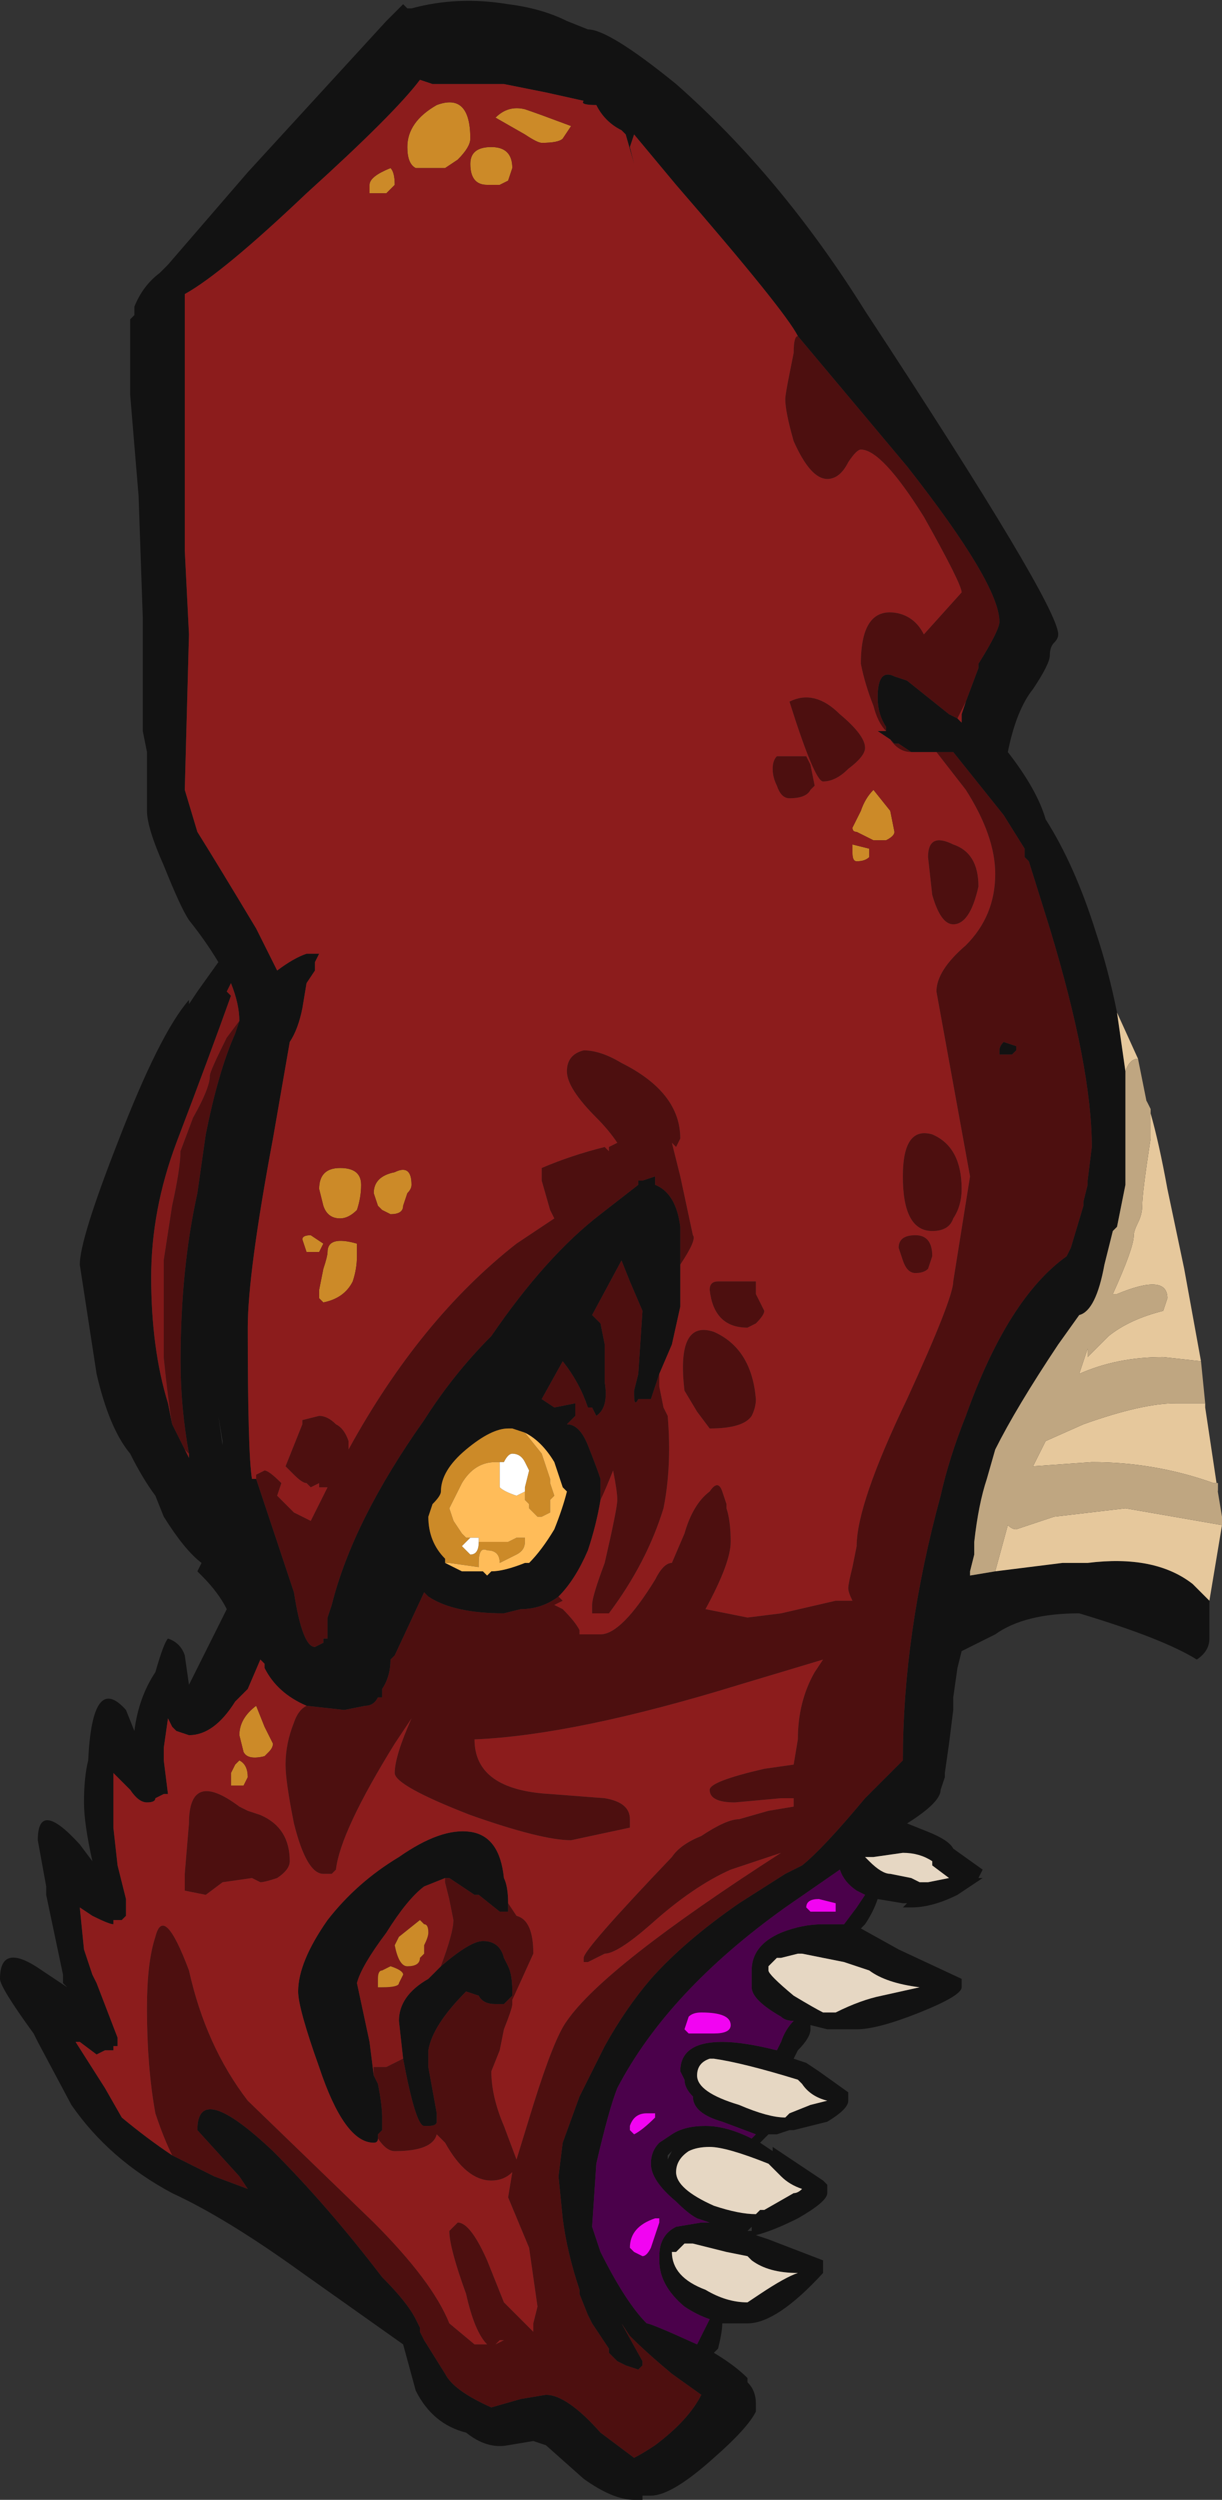 <?xml version="1.0" encoding="UTF-8" standalone="no"?>
<svg xmlns:ffdec="https://www.free-decompiler.com/flash" xmlns:xlink="http://www.w3.org/1999/xlink" ffdec:objectType="shape" height="29.75px" width="14.55px" xmlns="http://www.w3.org/2000/svg">
  <rect width="100%" height="100%" fill="#333333" stroke="none"/>
  <g transform="matrix(1.0, 0.0, 0.0, 1.0, 7.8, 29.7)">
    <path d="M1.7 -25.7 Q1.55 -26.0 0.25 -27.5 L-0.25 -28.1 -0.3 -27.95 -0.25 -27.75 -0.35 -28.1 -0.4 -28.15 Q-0.6 -28.25 -0.7 -28.45 -0.9 -28.45 -0.85 -28.5 L-1.3 -28.6 -1.8 -28.7 -2.65 -28.7 -2.8 -28.75 Q-3.1 -28.35 -4.15 -27.4 -5.15 -26.45 -5.6 -26.2 L-5.6 -23.15 -5.55 -22.15 -5.6 -20.3 -5.45 -19.8 Q-5.2 -19.4 -4.75 -18.65 L-4.5 -18.15 Q-4.3 -18.3 -4.15 -18.35 L-4.0 -18.35 -4.05 -18.25 -4.05 -18.15 -4.15 -18.0 -4.2 -17.7 Q-4.25 -17.45 -4.35 -17.3 L-4.55 -16.15 Q-4.85 -14.55 -4.85 -13.9 -4.85 -12.4 -4.8 -12.1 L-4.75 -12.1 -4.3 -10.75 Q-4.2 -10.1 -4.05 -10.1 L-3.95 -10.15 -3.95 -10.2 -3.9 -10.2 -3.9 -10.45 -3.85 -10.6 Q-3.6 -11.6 -2.75 -12.8 -2.4 -13.35 -1.95 -13.8 -1.3 -14.75 -0.65 -15.25 L-0.2 -15.6 -0.2 -15.65 -0.15 -15.65 0.0 -15.7 0.0 -15.6 Q0.25 -15.5 0.3 -15.1 L0.3 -14.65 0.3 -14.15 0.2 -13.7 0.05 -13.35 -0.05 -13.05 -0.2 -13.05 Q-0.25 -12.95 -0.25 -13.1 L-0.25 -13.15 -0.2 -13.35 -0.15 -14.1 -0.3 -14.45 -0.4 -14.7 -0.75 -14.05 -0.65 -13.95 -0.6 -13.7 -0.6 -13.25 Q-0.55 -12.95 -0.7 -12.85 L-0.75 -12.95 -0.8 -12.95 Q-0.9 -13.25 -1.1 -13.5 L-1.35 -13.05 -1.2 -12.95 -0.95 -13.0 -0.95 -12.85 -1.05 -12.75 Q-0.9 -12.75 -0.8 -12.5 -0.7 -12.25 -0.65 -12.1 L-0.65 -11.85 Q-0.7 -11.55 -0.8 -11.25 -0.95 -10.9 -1.15 -10.7 -1.35 -10.55 -1.6 -10.55 L-1.8 -10.5 Q-2.4 -10.5 -2.7 -10.7 L-2.75 -10.75 -3.1 -10.0 -3.15 -9.95 Q-3.15 -9.75 -3.25 -9.6 L-3.25 -9.5 -3.3 -9.5 Q-3.35 -9.4 -3.45 -9.4 L-3.7 -9.35 -4.15 -9.4 Q-4.5 -9.55 -4.65 -9.85 L-4.65 -9.9 -4.7 -9.95 -4.85 -9.6 -5.0 -9.45 Q-5.25 -9.05 -5.55 -9.05 L-5.7 -9.1 -5.75 -9.15 -5.8 -9.25 -5.85 -8.9 -5.85 -8.75 -5.8 -8.35 -5.85 -8.35 -5.95 -8.3 Q-5.95 -8.25 -6.05 -8.25 -6.15 -8.25 -6.25 -8.4 L-6.45 -8.6 -6.45 -7.95 -6.4 -7.5 -6.3 -7.1 -6.3 -6.9 -6.35 -6.85 Q-6.4 -6.85 -6.45 -6.85 L-6.45 -6.8 Q-6.5 -6.8 -6.7 -6.9 L-6.85 -7.0 -6.8 -6.5 -6.7 -6.2 -6.65 -6.1 -6.4 -5.45 -6.4 -5.35 -6.45 -5.35 -6.45 -5.3 -6.55 -5.3 -6.65 -5.25 -6.85 -5.4 -6.9 -5.4 -6.55 -4.85 -6.35 -4.5 Q-6.05 -4.25 -5.75 -4.05 L-5.25 -3.8 -4.85 -3.65 -4.95 -3.8 -5.45 -4.35 Q-5.45 -4.95 -4.55 -4.1 -3.9 -3.45 -3.25 -2.6 -2.95 -2.3 -2.85 -2.1 L-2.8 -2.0 -2.8 -1.95 -2.75 -1.85 -2.5 -1.45 Q-2.4 -1.25 -1.95 -1.05 L-1.6 -1.15 -1.3 -1.2 Q-1.05 -1.2 -0.65 -0.75 L-0.25 -0.45 Q-0.15 -0.5 0.0 -0.6 0.4 -0.9 0.55 -1.2 L0.2 -1.45 Q-0.1 -1.7 -0.3 -1.9 L-0.4 -2.05 -0.15 -1.6 -0.15 -1.55 -0.2 -1.5 -0.35 -1.55 -0.45 -1.6 -0.55 -1.7 -0.55 -1.75 -0.75 -2.05 -0.8 -2.15 -0.9 -2.4 -0.9 -2.45 Q-1.05 -2.9 -1.1 -3.3 L-1.15 -3.8 -1.1 -4.2 -0.9 -4.75 -0.75 -5.05 -0.6 -5.35 Q-0.35 -5.8 -0.05 -6.15 0.35 -6.6 1.0 -7.05 L1.55 -7.4 1.75 -7.5 Q2.0 -7.7 2.5 -8.3 L2.95 -8.75 Q2.95 -10.25 3.4 -11.9 3.5 -12.35 3.7 -12.85 4.2 -14.25 4.9 -14.75 L4.95 -14.85 5.1 -15.35 5.1 -15.4 5.15 -15.6 5.15 -15.65 5.2 -16.05 Q5.2 -17.0 4.7 -18.65 L4.45 -19.45 4.4 -19.5 4.4 -19.6 4.15 -20.0 3.55 -20.75 3.35 -20.75 3.05 -20.75 2.9 -20.85 2.85 -20.85 2.8 -20.9 2.65 -21.0 2.75 -21.0 2.75 -21.05 Q2.65 -21.2 2.65 -21.4 2.65 -21.75 2.85 -21.65 L3.0 -21.6 3.5 -21.2 3.6 -21.15 3.65 -21.1 3.65 -21.2 3.7 -21.35 3.85 -21.75 3.85 -21.8 Q4.1 -22.2 4.1 -22.3 4.1 -22.75 3.0 -24.15 L1.7 -25.7 M-4.85 -3.65 L-4.85 -3.65 M6.6 -10.65 L6.6 -10.2 Q6.6 -10.05 6.45 -9.95 6.05 -10.2 5.05 -10.5 4.4 -10.5 4.05 -10.25 L3.65 -10.05 3.6 -9.85 3.55 -9.5 3.55 -9.35 3.5 -8.95 3.45 -8.6 3.45 -8.55 3.4 -8.4 Q3.4 -8.25 3.0 -8.0 L3.25 -7.9 Q3.5 -7.8 3.55 -7.7 L3.9 -7.45 3.85 -7.35 3.9 -7.35 3.6 -7.15 Q3.3 -7.0 3.05 -7.0 L2.95 -7.0 3.0 -7.05 2.95 -7.05 2.65 -7.1 Q2.6 -6.95 2.5 -6.8 L2.45 -6.75 2.9 -6.5 3.65 -6.15 Q3.65 -6.2 3.65 -6.05 3.65 -5.95 3.15 -5.75 2.65 -5.55 2.4 -5.55 L2.05 -5.55 1.85 -5.6 1.85 -5.55 Q1.85 -5.45 1.7 -5.3 L1.65 -5.2 1.8 -5.15 1.95 -5.05 2.3 -4.8 Q2.3 -4.85 2.3 -4.7 2.3 -4.6 2.05 -4.45 1.85 -4.4 1.65 -4.35 L1.6 -4.35 1.45 -4.3 1.35 -4.3 1.25 -4.2 1.4 -4.1 1.4 -4.15 2.0 -3.75 2.05 -3.7 Q2.05 -3.75 2.05 -3.6 2.05 -3.5 1.7 -3.3 1.4 -3.15 1.2 -3.1 L1.35 -3.05 2.0 -2.8 2.0 -2.65 Q1.45 -2.05 1.1 -2.05 L0.8 -2.05 Q0.8 -1.95 0.75 -1.75 L0.7 -1.7 Q0.95 -1.55 1.1 -1.4 L1.1 -1.35 Q1.2 -1.25 1.2 -1.1 L1.2 -1.0 Q1.1 -0.8 0.7 -0.45 0.2 0.0 -0.05 0.0 L-0.15 0.0 -0.15 0.05 -0.25 0.05 Q-0.5 0.05 -0.85 -0.2 L-1.3 -0.6 -1.45 -0.65 -1.75 -0.6 Q-2.0 -0.55 -2.25 -0.75 -2.65 -0.85 -2.85 -1.25 L-3.0 -1.8 -4.2 -2.65 Q-5.1 -3.3 -5.75 -3.6 -6.5 -4.0 -6.95 -4.65 L-7.35 -5.4 -7.4 -5.5 Q-7.8 -6.05 -7.8 -6.15 -7.8 -6.6 -7.3 -6.25 L-7.0 -6.05 -7.05 -6.1 -7.05 -6.2 -7.25 -7.15 -7.25 -7.25 -7.35 -7.8 Q-7.35 -8.3 -6.85 -7.75 L-6.7 -7.55 Q-6.8 -8.0 -6.8 -8.25 -6.8 -8.55 -6.75 -8.75 -6.7 -9.8 -6.3 -9.35 L-6.2 -9.1 Q-6.15 -9.5 -5.95 -9.8 -5.85 -10.15 -5.8 -10.2 -5.65 -10.15 -5.6 -10.0 L-5.55 -9.65 -5.1 -10.55 Q-5.2 -10.75 -5.4 -10.95 L-5.45 -11.0 -5.4 -11.1 Q-5.6 -11.25 -5.85 -11.65 L-5.95 -11.9 Q-6.1 -12.1 -6.25 -12.4 -6.5 -12.7 -6.65 -13.35 L-6.85 -14.65 Q-6.85 -14.95 -6.4 -16.1 -5.9 -17.4 -5.55 -17.8 L-5.55 -17.75 -5.45 -17.9 -5.2 -18.25 Q-5.35 -18.5 -5.55 -18.75 -5.65 -18.9 -5.85 -19.4 -6.05 -19.85 -6.05 -20.05 L-6.05 -20.75 -6.1 -21.0 -6.1 -22.35 -6.15 -23.8 -6.25 -25.0 Q-6.25 -25.7 -6.25 -25.9 L-6.2 -25.95 -6.2 -26.05 Q-6.1 -26.3 -5.9 -26.45 L-5.8 -26.55 -4.85 -27.65 -3.2 -29.45 -3.0 -29.65 -2.95 -29.6 -2.9 -29.6 Q-2.35 -29.75 -1.75 -29.65 -1.35 -29.6 -1.05 -29.45 L-0.8 -29.35 Q-0.55 -29.35 0.25 -28.7 1.5 -27.6 2.5 -26.0 4.8 -22.5 4.8 -22.15 4.8 -22.1 4.75 -22.05 4.7 -22.0 4.7 -21.9 4.7 -21.8 4.5 -21.5 4.3 -21.25 4.2 -20.75 4.55 -20.3 4.65 -19.95 5.0 -19.4 5.25 -18.6 5.4 -18.15 5.5 -17.65 L5.6 -16.95 5.6 -15.6 5.5 -15.1 5.45 -15.05 5.35 -14.65 Q5.25 -14.1 5.05 -14.05 L4.8 -13.7 Q4.3 -12.95 4.05 -12.45 L3.95 -12.1 Q3.85 -11.8 3.8 -11.35 L3.8 -11.2 3.75 -11.0 3.75 -10.95 4.05 -11.0 4.85 -11.1 5.15 -11.1 Q5.95 -11.2 6.4 -10.85 L6.6 -10.65 M4.3 -17.2 L4.25 -17.15 4.1 -17.15 4.1 -17.2 Q4.1 -17.25 4.15 -17.3 L4.3 -17.25 4.3 -17.2 M2.8 -7.4 L3.05 -7.35 3.15 -7.3 3.25 -7.3 3.5 -7.35 3.3 -7.5 3.3 -7.55 Q3.15 -7.65 2.95 -7.65 L2.6 -7.6 2.5 -7.6 2.55 -7.55 Q2.7 -7.4 2.8 -7.4 M2.4 -7.2 Q2.25 -7.3 2.2 -7.45 L1.55 -7.0 Q0.15 -6.0 -0.45 -4.85 -0.55 -4.6 -0.7 -3.95 L-0.75 -3.2 -0.65 -2.9 Q-0.35 -2.3 -0.1 -2.05 -0.05 -2.05 0.5 -1.8 0.55 -1.9 0.65 -2.1 0.5 -2.15 0.35 -2.25 0.05 -2.5 0.05 -2.8 L0.05 -2.85 Q0.05 -3.1 0.25 -3.2 L0.55 -3.25 0.65 -3.25 0.5 -3.3 Q0.4 -3.35 0.25 -3.5 -0.05 -3.75 -0.05 -3.95 -0.05 -4.1 0.05 -4.2 L0.2 -4.3 Q0.35 -4.4 0.6 -4.4 0.85 -4.4 1.15 -4.25 L1.2 -4.3 0.8 -4.45 Q0.45 -4.55 0.45 -4.75 0.35 -4.85 0.35 -4.95 L0.3 -5.05 Q0.3 -5.4 0.8 -5.4 1.05 -5.4 1.45 -5.3 L1.5 -5.4 Q1.55 -5.55 1.65 -5.65 1.55 -5.65 1.5 -5.7 1.15 -5.9 1.15 -6.05 L1.15 -6.15 Q1.15 -6.2 1.15 -6.25 1.15 -6.55 1.5 -6.7 1.75 -6.8 2.0 -6.8 L2.25 -6.8 2.4 -7.0 2.5 -7.15 2.4 -7.2 M2.25 -6.35 L1.75 -6.45 1.7 -6.45 1.5 -6.4 1.45 -6.4 1.35 -6.3 1.35 -6.25 Q1.35 -6.2 1.65 -5.95 1.9 -5.8 2.0 -5.75 L2.15 -5.75 Q2.45 -5.9 2.7 -5.95 L3.15 -6.05 Q2.75 -6.1 2.55 -6.25 L2.25 -6.35 M0.65 -5.2 Q0.5 -5.15 0.5 -5.0 0.5 -4.8 1.0 -4.65 1.35 -4.5 1.55 -4.5 L1.6 -4.55 1.85 -4.65 2.05 -4.7 Q1.85 -4.75 1.75 -4.9 L1.7 -4.95 Q1.05 -5.15 0.7 -5.2 L0.65 -5.2 M0.4 -4.1 Q0.25 -4.0 0.25 -3.85 0.25 -3.65 0.7 -3.45 1.0 -3.35 1.2 -3.35 L1.25 -3.4 1.3 -3.4 1.65 -3.6 Q1.7 -3.6 1.75 -3.65 1.6 -3.7 1.5 -3.8 L1.35 -3.95 Q0.85 -4.15 0.65 -4.15 0.5 -4.15 0.4 -4.1 M0.15 -4.0 L0.2 -4.1 0.15 -4.05 0.15 -4.0 M1.2 -3.55 L1.2 -3.55 M1.15 -3.2 L1.1 -3.15 1.15 -3.15 1.15 -3.2 M1.1 -2.85 L0.85 -2.9 0.45 -3.0 0.35 -3.0 0.25 -2.9 0.2 -2.9 Q0.2 -2.6 0.6 -2.45 0.85 -2.3 1.1 -2.3 L1.25 -2.4 Q1.55 -2.6 1.7 -2.65 1.35 -2.65 1.15 -2.8 L1.1 -2.85 M-4.95 -17.55 Q-4.95 -17.75 -5.05 -18.0 L-5.1 -17.9 -5.05 -17.85 Q-5.3 -17.15 -5.7 -16.1 -6.0 -15.3 -6.0 -14.5 -6.0 -13.65 -5.8 -13.0 L-5.75 -12.75 -5.6 -12.45 -5.55 -12.35 -5.55 -12.4 Q-5.65 -12.95 -5.65 -13.5 -5.65 -14.6 -5.45 -15.5 L-5.35 -16.2 Q-5.2 -16.95 -5.0 -17.4 L-4.95 -17.55 M-1.55 -12.65 L-1.7 -12.7 -1.75 -12.7 Q-1.95 -12.7 -2.25 -12.45 -2.55 -12.2 -2.55 -11.95 -2.55 -11.9 -2.65 -11.8 L-2.7 -11.65 Q-2.7 -11.35 -2.5 -11.15 L-2.5 -11.1 Q-2.4 -11.05 -2.3 -11.0 L-2.05 -11.0 -2.0 -10.95 -1.95 -11.0 Q-1.8 -11.0 -1.55 -11.1 L-1.5 -11.1 Q-1.35 -11.25 -1.2 -11.5 -1.1 -11.75 -1.05 -11.95 L-1.1 -12.0 -1.2 -12.3 Q-1.35 -12.55 -1.55 -12.65 M-5.15 -12.5 L-5.15 -12.55 -5.2 -12.85 -5.15 -12.5 M-3.3 -4.25 Q-3.3 -4.2 -3.35 -4.2 -3.7 -4.2 -4.0 -5.1 -4.25 -5.8 -4.25 -6.0 -4.25 -6.35 -3.9 -6.85 -3.55 -7.3 -3.05 -7.6 -2.55 -7.95 -2.2 -7.9 -1.85 -7.85 -1.8 -7.35 -1.75 -7.25 -1.75 -7.05 L-1.75 -6.95 Q-1.7 -6.95 -1.85 -6.95 L-2.1 -7.15 -2.15 -7.15 -2.45 -7.35 -2.5 -7.35 -2.75 -7.25 Q-2.95 -7.1 -3.2 -6.7 -3.5 -6.3 -3.55 -6.1 L-3.4 -5.4 -3.35 -5.0 -3.3 -4.9 Q-3.25 -4.65 -3.25 -4.5 L-3.25 -4.35 -3.3 -4.3 -3.3 -4.25 M-2.6 -6.25 L-2.55 -6.3 Q-2.2 -6.6 -2.05 -6.6 -1.85 -6.6 -1.8 -6.4 L-1.75 -6.3 Q-1.7 -6.2 -1.7 -6.0 L-1.7 -5.95 -1.8 -5.85 -1.9 -5.85 Q-2.05 -5.85 -2.1 -5.95 L-2.25 -6.0 Q-2.65 -5.6 -2.7 -5.3 L-2.7 -5.1 -2.6 -4.55 Q-2.6 -4.4 -2.6 -4.45 -2.6 -4.4 -2.7 -4.4 L-2.75 -4.4 Q-2.85 -4.4 -3.0 -5.2 L-3.05 -5.65 Q-3.05 -5.95 -2.7 -6.15 L-2.6 -6.25" fill="#121212" fill-rule="evenodd" stroke="none"/>
    <path d="M-3.95 -10.2 L-3.95 -10.15 -3.95 -10.2 M-5.75 -12.75 L-5.8 -13.0 Q-6.0 -13.65 -6.0 -14.5 -6.0 -15.3 -5.7 -16.1 -5.3 -17.15 -5.05 -17.85 L-5.1 -17.9 -5.05 -18.0 Q-4.95 -17.75 -4.95 -17.55 L-5.1 -17.35 Q-5.3 -16.95 -5.3 -16.9 -5.3 -16.75 -5.5 -16.4 L-5.65 -16.0 Q-5.65 -15.8 -5.75 -15.35 L-5.85 -14.7 Q-5.85 -14.15 -5.85 -13.55 -5.8 -13.05 -5.75 -12.75 M-5.55 -12.4 L-5.55 -12.35 -5.6 -12.45 -5.55 -12.4 M-3.35 -5.0 L-3.4 -5.4 -3.55 -6.1 Q-3.5 -6.3 -3.2 -6.7 -2.95 -7.1 -2.75 -7.25 L-2.5 -7.35 -2.5 -7.3 -2.45 -7.1 -2.4 -6.85 Q-2.4 -6.7 -2.55 -6.3 L-2.6 -6.25 -2.7 -6.15 Q-3.05 -5.95 -3.05 -5.65 L-3.0 -5.2 -3.2 -5.1 -3.35 -5.1 -3.35 -5.0 M-2.7 -6.7 Q-2.7 -6.8 -2.75 -6.8 L-2.8 -6.85 -3.05 -6.65 -3.1 -6.55 Q-3.05 -6.3 -2.95 -6.3 -2.8 -6.3 -2.8 -6.4 L-2.75 -6.45 Q-2.75 -6.5 -2.75 -6.55 -2.7 -6.65 -2.7 -6.7 M-3.0 -6.2 Q-3.0 -6.25 -3.15 -6.3 L-3.25 -6.25 Q-3.3 -6.25 -3.3 -6.15 L-3.3 -6.05 -3.25 -6.05 Q-3.05 -6.05 -3.05 -6.1 L-3.0 -6.2" fill="#801919" fill-rule="evenodd" stroke="none"/>
    <path d="M2.8 -20.05 L2.85 -19.8 Q2.85 -19.75 2.75 -19.7 L2.6 -19.7 2.4 -19.8 Q2.35 -19.8 2.35 -19.85 L2.45 -20.05 Q2.5 -20.2 2.6 -20.3 L2.8 -20.05 M2.35 -19.65 L2.55 -19.6 2.55 -19.5 Q2.5 -19.45 2.4 -19.45 2.35 -19.45 2.35 -19.55 L2.35 -19.65 M-1.55 -28.4 Q-1.4 -28.35 -1.0 -28.2 L-1.1 -28.05 Q-1.15 -28.0 -1.35 -28.0 -1.4 -28.0 -1.55 -28.1 L-1.9 -28.3 Q-1.75 -28.45 -1.55 -28.4 M-1.85 -27.5 L-2.0 -27.5 Q-2.2 -27.5 -2.2 -27.75 -2.2 -27.95 -1.95 -27.95 -1.7 -27.95 -1.7 -27.7 L-1.75 -27.55 -1.85 -27.5 M-2.35 -27.8 L-2.5 -27.7 -2.85 -27.7 Q-2.95 -27.75 -2.95 -27.95 -2.95 -28.25 -2.6 -28.45 -2.2 -28.6 -2.2 -28.05 -2.2 -27.95 -2.35 -27.8 M-3.4 -27.5 Q-3.4 -27.6 -3.15 -27.7 -3.1 -27.65 -3.1 -27.5 L-3.2 -27.4 -3.4 -27.4 -3.4 -27.5 M-3.55 -15.3 Q-3.65 -15.2 -3.75 -15.2 -3.9 -15.2 -3.95 -15.35 L-4.0 -15.55 Q-4.0 -15.8 -3.75 -15.8 -3.5 -15.8 -3.5 -15.6 -3.5 -15.45 -3.55 -15.3 M-3.35 -15.5 Q-3.35 -15.7 -3.1 -15.75 -2.9 -15.85 -2.9 -15.6 -2.9 -15.55 -2.95 -15.5 L-3.0 -15.35 Q-3.0 -15.25 -3.15 -15.25 L-3.25 -15.3 -3.3 -15.35 -3.35 -15.5 M-3.9 -14.8 Q-3.9 -15.0 -3.55 -14.9 L-3.55 -14.75 Q-3.55 -14.6 -3.6 -14.45 -3.7 -14.25 -3.95 -14.2 L-4.0 -14.25 -4.0 -14.35 -3.95 -14.6 Q-3.9 -14.75 -3.9 -14.8 M-4.2 -14.95 Q-4.2 -15.0 -4.1 -15.0 L-3.95 -14.9 -4.0 -14.8 -4.15 -14.8 -4.2 -14.95 M-2.5 -11.1 L-2.5 -11.15 Q-2.7 -11.35 -2.7 -11.65 L-2.65 -11.8 Q-2.55 -11.9 -2.55 -11.95 -2.55 -12.2 -2.25 -12.45 -1.95 -12.7 -1.75 -12.7 L-1.7 -12.7 -1.55 -12.65 -1.35 -12.4 -1.25 -12.1 -1.25 -12.05 -1.2 -11.9 -1.25 -11.85 -1.25 -11.7 -1.35 -11.65 -1.4 -11.65 -1.5 -11.75 -1.5 -11.8 -1.55 -11.85 -1.55 -11.95 -1.55 -12.0 -1.5 -12.2 -1.55 -12.3 Q-1.6 -12.4 -1.7 -12.4 -1.75 -12.4 -1.8 -12.3 L-1.85 -12.3 -1.9 -12.3 Q-2.15 -12.3 -2.3 -12.05 L-2.45 -11.75 -2.4 -11.6 -2.3 -11.45 -2.25 -11.4 -2.2 -11.4 -2.3 -11.3 -2.2 -11.2 Q-2.1 -11.2 -2.1 -11.35 L-1.75 -11.35 -1.65 -11.4 -1.55 -11.4 -1.55 -11.35 Q-1.55 -11.25 -1.65 -11.2 L-1.85 -11.1 Q-1.85 -11.25 -2.0 -11.25 -2.1 -11.3 -2.1 -11.1 L-2.1 -11.05 -2.45 -11.1 -2.5 -11.1 M-1.3 -12.0 L-1.3 -12.0 M-4.65 -9.15 L-4.55 -8.95 Q-4.55 -8.9 -4.6 -8.85 L-4.65 -8.8 Q-4.85 -8.75 -4.9 -8.85 L-4.95 -9.05 Q-4.95 -9.25 -4.75 -9.4 L-4.65 -9.15 M-4.95 -8.75 Q-4.85 -8.7 -4.85 -8.55 L-4.9 -8.45 -5.05 -8.45 -5.05 -8.6 -5.0 -8.7 -4.95 -8.75 M-2.7 -6.7 Q-2.7 -6.65 -2.75 -6.55 -2.75 -6.5 -2.75 -6.45 L-2.8 -6.4 Q-2.8 -6.3 -2.95 -6.3 -3.05 -6.3 -3.1 -6.55 L-3.05 -6.65 -2.8 -6.85 -2.75 -6.8 Q-2.7 -6.8 -2.7 -6.7 M-3.0 -6.2 L-3.05 -6.1 Q-3.05 -6.05 -3.25 -6.05 L-3.3 -6.05 -3.3 -6.15 Q-3.3 -6.25 -3.25 -6.25 L-3.15 -6.3 Q-3.0 -6.25 -3.0 -6.2" fill="#cc8a28" fill-rule="evenodd" stroke="none"/>
    <path d="M-2.5 -11.1 L-2.45 -11.1 -2.1 -11.05 -2.1 -11.1 Q-2.1 -11.3 -2.0 -11.25 -1.85 -11.25 -1.85 -11.1 L-1.65 -11.2 Q-1.55 -11.25 -1.55 -11.35 L-1.55 -11.4 -1.65 -11.4 -1.75 -11.35 -2.1 -11.35 -2.1 -11.4 -2.2 -11.4 -2.25 -11.4 -2.3 -11.45 -2.4 -11.6 -2.45 -11.75 -2.3 -12.05 Q-2.15 -12.3 -1.9 -12.3 L-1.85 -12.3 -1.85 -12.2 Q-1.85 -12.05 -1.85 -12.0 -1.8 -11.95 -1.65 -11.9 L-1.55 -11.95 -1.55 -11.85 -1.5 -11.8 -1.5 -11.75 -1.4 -11.65 -1.35 -11.65 -1.25 -11.7 -1.25 -11.85 -1.2 -11.9 -1.25 -12.05 -1.25 -12.1 -1.35 -12.4 -1.55 -12.65 Q-1.35 -12.55 -1.2 -12.3 L-1.1 -12.0 -1.05 -11.95 Q-1.1 -11.75 -1.2 -11.5 -1.35 -11.25 -1.5 -11.1 L-1.55 -11.1 Q-1.8 -11.0 -1.95 -11.0 L-2.0 -10.95 -2.05 -11.0 -2.3 -11.0 Q-2.4 -11.05 -2.5 -11.1" fill="#ffbc59" fill-rule="evenodd" stroke="none"/>
    <path d="M-2.1 -11.35 Q-2.1 -11.2 -2.2 -11.2 L-2.3 -11.3 -2.2 -11.4 -2.1 -11.4 -2.1 -11.35 M-1.85 -12.3 L-1.8 -12.3 Q-1.75 -12.4 -1.7 -12.4 -1.6 -12.4 -1.55 -12.3 L-1.5 -12.2 -1.55 -12.0 -1.55 -11.95 -1.65 -11.9 Q-1.8 -11.95 -1.85 -12.0 -1.85 -12.05 -1.85 -12.2 L-1.85 -12.3 M-1.5 -11.8 L-1.5 -11.75 -1.5 -11.8 M-1.3 -12.0 L-1.3 -12.0" fill="#ffffff" fill-rule="evenodd" stroke="none"/>
    <path d="M1.7 -25.7 L3.0 -24.15 Q4.1 -22.75 4.1 -22.3 4.1 -22.2 3.85 -21.8 L3.85 -21.75 3.7 -21.35 3.6 -21.15 3.5 -21.2 3.0 -21.6 2.85 -21.65 Q2.65 -21.75 2.65 -21.4 2.65 -21.2 2.75 -21.05 L2.75 -21.0 Q2.65 -21.1 2.6 -21.3 2.5 -21.55 2.45 -21.8 2.45 -22.5 2.9 -22.4 3.1 -22.35 3.2 -22.15 L3.65 -22.65 Q3.65 -22.75 3.2 -23.55 2.7 -24.35 2.45 -24.35 2.4 -24.35 2.3 -24.2 2.2 -24.0 2.05 -24.0 1.85 -24.0 1.65 -24.45 1.55 -24.8 1.55 -24.95 1.55 -25.0 1.6 -25.25 L1.65 -25.5 Q1.65 -25.7 1.7 -25.7 M2.8 -20.9 L2.85 -20.85 2.9 -20.85 3.05 -20.75 Q2.9 -20.75 2.8 -20.9 M3.35 -20.75 L3.55 -20.75 4.15 -20.0 4.4 -19.6 4.4 -19.5 4.45 -19.45 4.7 -18.65 Q5.2 -17.0 5.2 -16.05 L5.15 -15.65 5.15 -15.6 5.1 -15.4 5.1 -15.35 4.95 -14.85 4.9 -14.75 Q4.2 -14.25 3.7 -12.85 3.5 -12.35 3.4 -11.9 2.95 -10.25 2.95 -8.75 L2.5 -8.3 Q2.0 -7.7 1.75 -7.5 L1.55 -7.4 1.0 -7.05 Q0.35 -6.6 -0.05 -6.15 -0.35 -5.8 -0.6 -5.35 L-0.75 -5.05 -0.9 -4.75 -1.1 -4.2 -1.15 -3.8 -1.1 -3.3 Q-1.05 -2.9 -0.9 -2.45 L-0.9 -2.4 -0.8 -2.15 -0.75 -2.05 -0.55 -1.75 -0.55 -1.7 -0.45 -1.6 -0.35 -1.55 -0.2 -1.5 -0.15 -1.55 -0.15 -1.6 -0.4 -2.05 -0.3 -1.9 Q-0.1 -1.7 0.2 -1.45 L0.55 -1.2 Q0.4 -0.9 0.0 -0.6 -0.15 -0.5 -0.25 -0.45 L-0.65 -0.75 Q-1.05 -1.2 -1.3 -1.2 L-1.6 -1.15 -1.95 -1.05 Q-2.4 -1.25 -2.5 -1.45 L-2.75 -1.85 -2.8 -1.95 -2.8 -2.0 -2.85 -2.1 Q-2.95 -2.3 -3.25 -2.6 -3.9 -3.45 -4.55 -4.1 -5.45 -4.95 -5.45 -4.35 L-4.95 -3.8 -4.85 -3.65 -5.25 -3.8 -5.75 -4.05 Q-5.85 -4.25 -5.95 -4.55 -6.05 -5.1 -6.05 -5.8 -6.05 -6.35 -5.95 -6.65 -5.85 -7.05 -5.55 -6.25 -5.35 -5.35 -4.85 -4.7 L-3.35 -3.25 Q-2.65 -2.55 -2.45 -2.05 L-2.15 -1.8 -2.0 -1.8 Q-2.15 -1.95 -2.25 -2.4 -2.45 -2.95 -2.45 -3.15 L-2.35 -3.25 Q-2.2 -3.25 -2.0 -2.8 L-1.8 -2.3 -1.45 -1.95 -1.45 -2.05 -1.4 -2.25 -1.5 -2.95 -1.75 -3.55 -1.7 -3.85 Q-1.8 -3.75 -1.95 -3.75 -2.25 -3.75 -2.5 -4.2 L-2.6 -4.3 Q-2.65 -4.1 -3.1 -4.1 -3.2 -4.1 -3.3 -4.25 L-3.3 -4.3 -3.25 -4.35 -3.25 -4.5 Q-3.25 -4.65 -3.3 -4.9 L-3.35 -5.0 -3.35 -5.1 -3.2 -5.1 -3.0 -5.2 Q-2.85 -4.4 -2.75 -4.4 L-2.7 -4.4 Q-2.6 -4.4 -2.6 -4.45 -2.6 -4.4 -2.6 -4.55 L-2.7 -5.1 -2.7 -5.3 Q-2.65 -5.6 -2.25 -6.0 L-2.1 -5.95 Q-2.05 -5.85 -1.9 -5.85 L-1.8 -5.85 -1.7 -5.95 -1.7 -6.0 Q-1.7 -6.2 -1.75 -6.3 L-1.8 -6.4 Q-1.85 -6.6 -2.05 -6.6 -2.2 -6.6 -2.55 -6.3 L-2.6 -6.25 -2.55 -6.3 Q-2.4 -6.7 -2.4 -6.85 L-2.45 -7.1 -2.5 -7.3 -2.5 -7.35 -2.45 -7.35 -2.15 -7.15 -2.1 -7.15 -1.85 -6.95 Q-1.7 -6.95 -1.75 -6.95 L-1.75 -7.05 -1.65 -6.9 Q-1.45 -6.85 -1.45 -6.45 L-1.7 -5.9 -1.7 -5.85 Q-1.7 -5.8 -1.8 -5.55 L-1.85 -5.3 -1.95 -5.05 Q-1.95 -4.75 -1.8 -4.4 L-1.65 -4.0 -1.45 -4.65 Q-1.2 -5.45 -1.05 -5.65 -0.6 -6.3 1.5 -7.65 L0.9 -7.45 Q0.45 -7.25 -0.05 -6.8 -0.45 -6.45 -0.6 -6.45 L-0.8 -6.35 -0.85 -6.35 -0.85 -6.4 Q-0.85 -6.5 0.2 -7.6 0.3 -7.75 0.55 -7.85 0.85 -8.05 1.0 -8.05 L1.35 -8.15 1.65 -8.2 1.65 -8.3 1.5 -8.3 0.95 -8.25 Q0.65 -8.25 0.65 -8.4 0.65 -8.5 1.3 -8.65 L1.65 -8.7 1.7 -9.0 Q1.7 -9.45 1.9 -9.8 L2.0 -9.95 1.0 -9.65 Q-0.95 -9.05 -2.15 -9.0 -2.15 -8.4 -1.25 -8.35 L-0.6 -8.3 Q-0.3 -8.25 -0.3 -8.05 L-0.3 -7.95 -1.0 -7.8 Q-1.35 -7.8 -2.2 -8.1 -3.1 -8.45 -3.1 -8.6 -3.1 -8.8 -2.9 -9.25 L-3.1 -8.95 Q-3.75 -7.9 -3.8 -7.45 L-3.85 -7.4 -3.95 -7.4 Q-4.15 -7.4 -4.3 -8.0 -4.4 -8.5 -4.4 -8.7 -4.4 -8.95 -4.3 -9.2 -4.25 -9.35 -4.15 -9.4 L-3.7 -9.35 -3.45 -9.4 Q-3.35 -9.4 -3.3 -9.5 L-3.25 -9.5 -3.25 -9.6 Q-3.15 -9.75 -3.15 -9.95 L-3.1 -10.0 -2.75 -10.75 -2.7 -10.7 Q-2.4 -10.5 -1.8 -10.5 L-1.6 -10.55 Q-1.35 -10.55 -1.15 -10.7 L-1.1 -10.65 -1.2 -10.6 -1.1 -10.55 Q-0.95 -10.4 -0.9 -10.3 L-0.9 -10.25 -0.65 -10.25 Q-0.4 -10.25 0.0 -10.9 0.1 -11.1 0.2 -11.1 L0.35 -11.45 Q0.45 -11.8 0.65 -11.95 0.75 -12.1 0.8 -11.95 L0.85 -11.8 0.85 -11.75 Q0.9 -11.6 0.9 -11.35 0.9 -11.1 0.6 -10.55 L1.1 -10.45 1.5 -10.5 2.15 -10.65 2.35 -10.65 Q2.3 -10.75 2.3 -10.8 2.3 -10.85 2.35 -11.05 L2.4 -11.3 Q2.4 -11.8 3.0 -13.05 3.55 -14.25 3.55 -14.45 L3.75 -15.7 3.35 -17.9 Q3.35 -18.15 3.7 -18.45 4.05 -18.8 4.05 -19.3 4.05 -19.75 3.7 -20.3 L3.35 -20.75 M-0.65 -11.85 L-0.65 -12.1 Q-0.7 -12.25 -0.8 -12.5 -0.9 -12.75 -1.05 -12.75 L-0.95 -12.85 -0.95 -13.0 -1.2 -12.95 -1.35 -13.05 -1.1 -13.5 Q-0.9 -13.25 -0.8 -12.95 L-0.75 -12.95 -0.7 -12.85 Q-0.55 -12.95 -0.6 -13.25 L-0.6 -13.7 -0.65 -13.95 -0.75 -14.05 -0.4 -14.7 -0.3 -14.45 -0.15 -14.1 -0.2 -13.35 -0.25 -13.15 -0.25 -13.1 Q-0.25 -12.95 -0.2 -13.05 L-0.05 -13.05 0.05 -13.35 0.05 -13.2 0.1 -12.95 0.15 -12.85 Q0.2 -12.25 0.1 -11.75 -0.1 -11.1 -0.55 -10.5 L-0.75 -10.5 -0.75 -10.6 Q-0.75 -10.7 -0.6 -11.1 -0.45 -11.75 -0.45 -11.85 -0.45 -11.95 -0.5 -12.2 -0.6 -11.95 -0.65 -11.85 M0.3 -14.65 L0.3 -15.1 Q0.25 -15.5 0.0 -15.6 L0.0 -15.7 -0.15 -15.65 -0.2 -15.65 -0.2 -15.6 -0.65 -15.25 Q-1.3 -14.75 -1.95 -13.8 -2.4 -13.35 -2.75 -12.8 -3.6 -11.6 -3.85 -10.6 L-3.9 -10.45 -3.9 -10.2 -3.95 -10.2 -3.95 -10.15 -4.05 -10.1 Q-4.2 -10.1 -4.3 -10.75 L-4.75 -12.1 -4.75 -12.15 -4.65 -12.2 Q-4.6 -12.2 -4.45 -12.05 L-4.5 -11.9 -4.3 -11.7 -4.1 -11.6 -3.9 -12.0 -4.0 -12.0 -4.0 -12.05 -4.1 -12.0 -4.15 -12.05 Q-4.2 -12.05 -4.3 -12.15 L-4.4 -12.25 -4.2 -12.75 -4.2 -12.8 -4.0 -12.85 Q-3.9 -12.85 -3.8 -12.75 -3.7 -12.7 -3.65 -12.55 L-3.65 -12.45 Q-2.8 -14.0 -1.65 -14.9 L-1.2 -15.2 -1.25 -15.3 -1.35 -15.65 -1.35 -15.8 Q-1.0 -15.95 -0.6 -16.05 L-0.55 -16.0 -0.55 -16.05 -0.45 -16.1 Q-0.55 -16.25 -0.7 -16.4 -1.05 -16.75 -1.05 -16.95 -1.05 -17.15 -0.85 -17.2 -0.65 -17.2 -0.4 -17.05 0.3 -16.7 0.3 -16.15 L0.25 -16.05 0.2 -16.1 0.3 -15.7 0.45 -15.0 Q0.5 -14.95 0.3 -14.65 M3.55 -19.65 Q3.85 -19.55 3.85 -19.15 3.75 -18.7 3.55 -18.7 3.4 -18.7 3.3 -19.05 L3.25 -19.5 Q3.25 -19.8 3.55 -19.65 M2.3 -20.55 Q2.15 -20.4 2.0 -20.4 1.9 -20.4 1.6 -21.35 1.9 -21.5 2.2 -21.2 2.5 -20.95 2.5 -20.8 2.5 -20.7 2.3 -20.55 M1.8 -20.7 L1.85 -20.6 1.9 -20.35 1.85 -20.3 Q1.8 -20.2 1.6 -20.2 1.5 -20.2 1.45 -20.35 1.4 -20.45 1.4 -20.55 1.4 -20.65 1.45 -20.7 L1.8 -20.7 M1.2 -14.3 L1.3 -14.1 Q1.3 -14.05 1.2 -13.95 L1.1 -13.9 Q0.7 -13.9 0.65 -14.35 0.65 -14.45 0.75 -14.45 L1.2 -14.45 1.2 -14.3 M4.3 -17.2 L4.3 -17.25 4.15 -17.3 Q4.1 -17.25 4.1 -17.2 L4.1 -17.15 4.25 -17.15 4.3 -17.2 M3.3 -15.05 Q2.95 -15.05 2.95 -15.7 2.95 -16.3 3.3 -16.2 3.65 -16.05 3.65 -15.55 3.65 -15.35 3.55 -15.2 3.5 -15.05 3.3 -15.05 M3.25 -14.6 Q3.2 -14.55 3.1 -14.55 3.0 -14.55 2.95 -14.7 L2.9 -14.85 Q2.9 -15.0 3.1 -15.0 3.3 -15.0 3.3 -14.75 L3.25 -14.6 M0.5 -12.9 L0.35 -13.15 Q0.25 -14.0 0.7 -13.85 1.15 -13.65 1.2 -13.05 1.2 -12.95 1.15 -12.85 1.05 -12.7 0.65 -12.7 L0.5 -12.9 M-5.75 -12.75 Q-5.8 -13.05 -5.85 -13.55 -5.85 -14.15 -5.85 -14.7 L-5.75 -15.35 Q-5.65 -15.8 -5.65 -16.0 L-5.5 -16.4 Q-5.3 -16.75 -5.3 -16.9 -5.3 -16.95 -5.1 -17.35 L-4.95 -17.55 -5.0 -17.4 Q-5.2 -16.95 -5.35 -16.2 L-5.45 -15.5 Q-5.65 -14.6 -5.65 -13.5 -5.65 -12.95 -5.55 -12.4 L-5.6 -12.45 -5.75 -12.75 M-4.85 -8.15 L-4.7 -8.1 Q-4.35 -7.95 -4.35 -7.55 -4.35 -7.45 -4.5 -7.35 -4.65 -7.3 -4.7 -7.3 L-4.8 -7.35 -5.15 -7.3 -5.35 -7.15 -5.6 -7.2 -5.6 -7.4 -5.55 -8.0 Q-5.55 -8.65 -4.95 -8.2 L-4.85 -8.15 M-1.35 -3.75 L-1.35 -3.75 M-1.85 -1.85 L-1.9 -1.8 -1.8 -1.85 -1.85 -1.85" fill="#4d0f0f" fill-rule="evenodd" stroke="none"/>
    <path d="M-4.75 -12.1 L-4.8 -12.1 Q-4.85 -12.4 -4.85 -13.9 -4.85 -14.55 -4.55 -16.15 L-4.35 -17.3 Q-4.25 -17.45 -4.2 -17.7 L-4.15 -18.0 -4.05 -18.15 -4.05 -18.25 -4.0 -18.35 -4.15 -18.35 Q-4.3 -18.3 -4.5 -18.15 L-4.75 -18.65 Q-5.2 -19.4 -5.45 -19.8 L-5.6 -20.3 -5.55 -22.15 -5.6 -23.15 -5.6 -26.2 Q-5.15 -26.45 -4.15 -27.4 -3.1 -28.35 -2.8 -28.75 L-2.65 -28.7 -1.8 -28.7 -1.3 -28.6 -0.85 -28.5 Q-0.9 -28.45 -0.7 -28.45 -0.6 -28.25 -0.4 -28.15 L-0.35 -28.1 -0.25 -27.75 -0.3 -27.95 -0.25 -28.1 0.25 -27.5 Q1.55 -26.0 1.7 -25.7 1.65 -25.7 1.65 -25.5 L1.6 -25.25 Q1.55 -25.0 1.55 -24.95 1.55 -24.8 1.65 -24.45 1.85 -24.0 2.05 -24.0 2.2 -24.0 2.3 -24.2 2.4 -24.35 2.45 -24.35 2.7 -24.35 3.2 -23.55 3.65 -22.75 3.65 -22.65 L3.2 -22.15 Q3.1 -22.35 2.9 -22.4 2.45 -22.5 2.45 -21.8 2.5 -21.55 2.6 -21.3 2.65 -21.1 2.75 -21.0 L2.65 -21.0 2.8 -20.9 Q2.9 -20.75 3.05 -20.75 L3.35 -20.75 3.7 -20.3 Q4.05 -19.75 4.05 -19.3 4.05 -18.8 3.7 -18.45 3.35 -18.15 3.35 -17.9 L3.75 -15.7 3.55 -14.45 Q3.55 -14.25 3.0 -13.05 2.4 -11.8 2.4 -11.3 L2.35 -11.05 Q2.3 -10.85 2.3 -10.8 2.3 -10.75 2.35 -10.65 L2.15 -10.65 1.5 -10.5 1.1 -10.45 0.6 -10.55 Q0.9 -11.1 0.9 -11.35 0.9 -11.6 0.85 -11.75 L0.85 -11.8 0.8 -11.95 Q0.75 -12.1 0.65 -11.95 0.45 -11.8 0.35 -11.45 L0.2 -11.1 Q0.1 -11.1 0.0 -10.9 -0.4 -10.25 -0.65 -10.25 L-0.9 -10.25 -0.9 -10.3 Q-0.95 -10.4 -1.1 -10.55 L-1.2 -10.6 -1.1 -10.65 -1.15 -10.7 Q-0.95 -10.9 -0.8 -11.25 -0.7 -11.55 -0.65 -11.85 -0.6 -11.95 -0.5 -12.2 -0.45 -11.95 -0.45 -11.85 -0.45 -11.75 -0.6 -11.1 -0.75 -10.7 -0.75 -10.6 L-0.75 -10.5 -0.55 -10.5 Q-0.1 -11.1 0.1 -11.75 0.2 -12.25 0.15 -12.85 L0.1 -12.95 0.05 -13.2 0.05 -13.35 0.2 -13.7 0.3 -14.15 0.3 -14.65 Q0.5 -14.95 0.45 -15.0 L0.3 -15.7 0.2 -16.1 0.25 -16.05 0.3 -16.15 Q0.3 -16.7 -0.4 -17.05 -0.65 -17.2 -0.85 -17.2 -1.05 -17.15 -1.05 -16.95 -1.05 -16.75 -0.7 -16.4 -0.55 -16.25 -0.45 -16.1 L-0.55 -16.05 -0.55 -16.0 -0.6 -16.05 Q-1.0 -15.95 -1.35 -15.8 L-1.35 -15.65 -1.25 -15.3 -1.2 -15.2 -1.65 -14.9 Q-2.8 -14.0 -3.65 -12.45 L-3.65 -12.55 Q-3.7 -12.7 -3.8 -12.75 -3.9 -12.85 -4.0 -12.85 L-4.2 -12.8 -4.2 -12.75 -4.4 -12.25 -4.3 -12.15 Q-4.2 -12.05 -4.15 -12.05 L-4.1 -12.0 -4.0 -12.05 -4.0 -12.0 -3.9 -12.0 -4.1 -11.6 -4.3 -11.7 -4.5 -11.9 -4.45 -12.05 Q-4.6 -12.2 -4.65 -12.2 L-4.75 -12.15 -4.75 -12.1 M3.7 -21.35 L3.65 -21.2 3.65 -21.1 3.6 -21.15 3.7 -21.35 M-4.85 -3.65 L-4.85 -3.65 M-5.75 -4.05 Q-6.05 -4.25 -6.35 -4.5 L-6.55 -4.85 -6.9 -5.4 -6.85 -5.4 -6.65 -5.25 -6.55 -5.3 -6.45 -5.3 -6.45 -5.35 -6.4 -5.35 -6.4 -5.45 -6.65 -6.1 -6.7 -6.2 -6.8 -6.5 -6.85 -7.0 -6.7 -6.9 Q-6.5 -6.8 -6.45 -6.8 L-6.45 -6.85 Q-6.4 -6.85 -6.35 -6.85 L-6.3 -6.9 -6.3 -7.1 -6.4 -7.5 -6.45 -7.95 -6.45 -8.6 -6.25 -8.4 Q-6.15 -8.25 -6.05 -8.25 -5.95 -8.25 -5.95 -8.3 L-5.85 -8.35 -5.8 -8.35 -5.85 -8.75 -5.85 -8.9 -5.8 -9.25 -5.75 -9.15 -5.7 -9.1 -5.55 -9.05 Q-5.25 -9.05 -5.0 -9.45 L-4.85 -9.6 -4.7 -9.95 -4.65 -9.9 -4.65 -9.85 Q-4.5 -9.55 -4.15 -9.4 -4.25 -9.35 -4.3 -9.2 -4.4 -8.95 -4.4 -8.7 -4.4 -8.5 -4.3 -8.0 -4.15 -7.4 -3.95 -7.4 L-3.85 -7.4 -3.8 -7.45 Q-3.75 -7.9 -3.1 -8.95 L-2.9 -9.25 Q-3.1 -8.8 -3.1 -8.6 -3.1 -8.45 -2.2 -8.1 -1.35 -7.8 -1.0 -7.8 L-0.3 -7.95 -0.3 -8.05 Q-0.3 -8.25 -0.6 -8.3 L-1.25 -8.35 Q-2.15 -8.4 -2.15 -9.0 -0.95 -9.05 1.0 -9.65 L2.0 -9.95 1.9 -9.8 Q1.7 -9.45 1.7 -9.0 L1.65 -8.7 1.3 -8.65 Q0.65 -8.5 0.65 -8.4 0.65 -8.25 0.95 -8.25 L1.5 -8.3 1.65 -8.3 1.65 -8.2 1.35 -8.15 1.0 -8.05 Q0.85 -8.05 0.55 -7.85 0.3 -7.75 0.2 -7.6 -0.85 -6.5 -0.85 -6.4 L-0.85 -6.35 -0.8 -6.35 -0.6 -6.45 Q-0.45 -6.45 -0.05 -6.8 0.45 -7.25 0.9 -7.45 L1.5 -7.65 Q-0.6 -6.3 -1.05 -5.65 -1.2 -5.45 -1.45 -4.65 L-1.65 -4.0 -1.8 -4.4 Q-1.95 -4.75 -1.95 -5.05 L-1.85 -5.3 -1.8 -5.55 Q-1.7 -5.8 -1.7 -5.85 L-1.7 -5.9 -1.45 -6.45 Q-1.45 -6.85 -1.65 -6.9 L-1.75 -7.05 Q-1.75 -7.25 -1.8 -7.35 -1.85 -7.85 -2.2 -7.9 -2.55 -7.95 -3.05 -7.6 -3.55 -7.3 -3.9 -6.85 -4.25 -6.35 -4.25 -6.0 -4.25 -5.8 -4.0 -5.1 -3.7 -4.2 -3.35 -4.2 -3.3 -4.2 -3.3 -4.25 -3.2 -4.1 -3.1 -4.1 -2.65 -4.1 -2.6 -4.3 L-2.5 -4.2 Q-2.25 -3.75 -1.95 -3.75 -1.8 -3.75 -1.7 -3.85 L-1.75 -3.55 -1.5 -2.95 -1.4 -2.25 -1.45 -2.05 -1.45 -1.95 -1.8 -2.3 -2.0 -2.8 Q-2.2 -3.25 -2.35 -3.25 L-2.45 -3.15 Q-2.45 -2.95 -2.25 -2.4 -2.15 -1.95 -2.0 -1.8 L-2.15 -1.8 -2.45 -2.05 Q-2.65 -2.55 -3.35 -3.25 L-4.85 -4.7 Q-5.35 -5.35 -5.55 -6.25 -5.85 -7.05 -5.95 -6.65 -6.05 -6.35 -6.05 -5.8 -6.05 -5.1 -5.95 -4.55 -5.85 -4.25 -5.75 -4.05 M3.55 -19.65 Q3.25 -19.8 3.25 -19.5 L3.3 -19.05 Q3.4 -18.7 3.55 -18.7 3.75 -18.7 3.85 -19.15 3.85 -19.55 3.55 -19.65 M1.8 -20.7 L1.45 -20.7 Q1.4 -20.65 1.4 -20.55 1.4 -20.45 1.45 -20.35 1.5 -20.2 1.6 -20.2 1.8 -20.2 1.85 -20.3 L1.9 -20.35 1.85 -20.6 1.8 -20.7 M2.3 -20.55 Q2.5 -20.7 2.5 -20.8 2.5 -20.95 2.2 -21.2 1.9 -21.5 1.6 -21.35 1.9 -20.4 2.0 -20.4 2.15 -20.4 2.3 -20.55 M2.35 -19.65 L2.35 -19.55 Q2.35 -19.45 2.4 -19.45 2.5 -19.45 2.55 -19.5 L2.55 -19.6 2.35 -19.65 M2.8 -20.05 L2.6 -20.3 Q2.5 -20.2 2.45 -20.05 L2.35 -19.85 Q2.35 -19.8 2.4 -19.8 L2.6 -19.7 2.75 -19.7 Q2.85 -19.75 2.85 -19.8 L2.8 -20.05 M1.2 -14.3 L1.2 -14.45 0.75 -14.45 Q0.65 -14.45 0.65 -14.35 0.7 -13.9 1.1 -13.9 L1.2 -13.95 Q1.3 -14.05 1.3 -14.1 L1.2 -14.3 M3.25 -14.6 L3.3 -14.75 Q3.3 -15.0 3.1 -15.0 2.9 -15.0 2.9 -14.85 L2.95 -14.7 Q3.0 -14.55 3.1 -14.55 3.2 -14.55 3.25 -14.6 M3.3 -15.05 Q3.5 -15.05 3.55 -15.2 3.65 -15.35 3.65 -15.55 3.65 -16.05 3.3 -16.2 2.95 -16.3 2.95 -15.7 2.95 -15.05 3.3 -15.05 M0.5 -12.9 L0.65 -12.7 Q1.05 -12.7 1.15 -12.85 1.2 -12.95 1.2 -13.05 1.15 -13.65 0.7 -13.85 0.25 -14.0 0.35 -13.15 L0.5 -12.9 M-3.4 -27.5 L-3.4 -27.4 -3.2 -27.4 -3.1 -27.5 Q-3.1 -27.65 -3.15 -27.7 -3.4 -27.6 -3.4 -27.5 M-2.35 -27.8 Q-2.2 -27.95 -2.2 -28.05 -2.2 -28.6 -2.6 -28.45 -2.95 -28.25 -2.95 -27.95 -2.95 -27.75 -2.85 -27.7 L-2.5 -27.7 -2.35 -27.8 M-1.85 -27.5 L-1.75 -27.55 -1.7 -27.7 Q-1.7 -27.95 -1.95 -27.95 -2.2 -27.95 -2.2 -27.75 -2.2 -27.5 -2.0 -27.5 L-1.85 -27.5 M-1.55 -28.4 Q-1.75 -28.45 -1.9 -28.3 L-1.55 -28.1 Q-1.4 -28.0 -1.35 -28.0 -1.15 -28.0 -1.1 -28.05 L-1.0 -28.2 Q-1.4 -28.35 -1.55 -28.4 M-4.2 -14.95 L-4.15 -14.8 -4.0 -14.8 -3.95 -14.9 -4.1 -15.0 Q-4.2 -15.0 -4.2 -14.95 M-3.9 -14.8 Q-3.9 -14.75 -3.95 -14.6 L-4.0 -14.35 -4.0 -14.25 -3.95 -14.2 Q-3.7 -14.25 -3.6 -14.45 -3.55 -14.6 -3.55 -14.75 L-3.55 -14.9 Q-3.9 -15.0 -3.9 -14.8 M-3.35 -15.5 L-3.3 -15.35 -3.25 -15.3 -3.15 -15.25 Q-3.0 -15.25 -3.0 -15.35 L-2.95 -15.5 Q-2.9 -15.55 -2.9 -15.6 -2.9 -15.85 -3.1 -15.75 -3.35 -15.7 -3.35 -15.5 M-3.55 -15.3 Q-3.5 -15.45 -3.5 -15.6 -3.5 -15.8 -3.75 -15.8 -4.0 -15.8 -4.0 -15.55 L-3.95 -15.35 Q-3.9 -15.2 -3.75 -15.2 -3.65 -15.2 -3.55 -15.3 M-4.95 -8.75 L-5.0 -8.7 -5.05 -8.6 -5.05 -8.45 -4.9 -8.45 -4.85 -8.55 Q-4.85 -8.7 -4.95 -8.75 M-4.65 -9.15 L-4.75 -9.4 Q-4.95 -9.25 -4.95 -9.05 L-4.9 -8.85 Q-4.85 -8.75 -4.65 -8.8 L-4.6 -8.85 Q-4.55 -8.9 -4.55 -8.95 L-4.65 -9.15 M-4.85 -8.15 L-4.95 -8.2 Q-5.55 -8.65 -5.55 -8.0 L-5.6 -7.4 -5.6 -7.2 -5.35 -7.15 -5.15 -7.3 -4.8 -7.35 -4.7 -7.3 Q-4.65 -7.3 -4.5 -7.35 -4.35 -7.45 -4.35 -7.55 -4.35 -7.95 -4.7 -8.1 L-4.85 -8.15 M-1.35 -3.75 L-1.35 -3.75 M-1.85 -1.85 L-1.8 -1.85 -1.9 -1.8 -1.85 -1.85" fill="#8c1c1c" fill-rule="evenodd" stroke="none"/>
    <path d="M5.5 -17.65 L5.75 -17.1 Q5.65 -17.1 5.6 -16.95 L5.5 -17.65 M5.85 -16.6 L5.9 -16.45 Q6.0 -16.1 6.1 -15.55 L6.3 -14.6 6.5 -13.5 6.05 -13.55 Q5.5 -13.55 5.05 -13.35 L5.15 -13.65 5.15 -13.55 5.4 -13.8 Q5.65 -14.0 6.05 -14.1 L6.1 -14.25 Q6.1 -14.55 5.5 -14.3 L5.45 -14.3 Q5.7 -14.85 5.7 -15.0 5.7 -15.05 5.75 -15.15 5.8 -15.25 5.8 -15.35 5.8 -15.5 5.9 -16.15 L5.9 -16.5 5.85 -16.6 M6.55 -13.0 L6.55 -12.95 6.7 -11.95 6.7 -12.05 6.65 -12.05 Q5.95 -12.3 5.2 -12.3 L4.5 -12.25 4.65 -12.55 5.1 -12.75 Q5.8 -13.0 6.2 -13.0 L6.55 -13.0 M6.75 -11.55 L6.6 -10.65 6.4 -10.85 Q5.95 -11.2 5.15 -11.1 L4.85 -11.1 4.05 -11.0 4.2 -11.55 Q4.25 -11.5 4.3 -11.5 L4.75 -11.65 5.6 -11.75 6.75 -11.55" fill="#e6c89c" fill-rule="evenodd" stroke="none"/>
    <path d="M5.75 -17.1 L5.85 -16.6 5.9 -16.5 5.9 -16.15 Q5.8 -15.5 5.8 -15.35 5.8 -15.25 5.75 -15.15 5.7 -15.05 5.7 -15.0 5.7 -14.85 5.45 -14.3 L5.5 -14.3 Q6.1 -14.55 6.1 -14.25 L6.05 -14.1 Q5.65 -14.0 5.4 -13.8 L5.15 -13.55 5.15 -13.65 5.05 -13.35 Q5.5 -13.55 6.05 -13.55 L6.5 -13.5 6.55 -13.0 6.2 -13.0 Q5.8 -13.0 5.1 -12.75 L4.65 -12.55 4.5 -12.25 5.2 -12.3 Q5.95 -12.3 6.65 -12.05 L6.7 -12.05 6.7 -11.95 6.75 -11.65 6.75 -11.55 5.6 -11.75 4.75 -11.65 4.3 -11.5 Q4.25 -11.5 4.2 -11.55 L4.05 -11.0 3.75 -10.95 3.75 -11.0 3.8 -11.2 3.8 -11.35 Q3.85 -11.8 3.95 -12.1 L4.05 -12.45 Q4.3 -12.95 4.8 -13.7 L5.05 -14.05 Q5.25 -14.1 5.35 -14.65 L5.45 -15.05 5.5 -15.1 5.6 -15.6 5.6 -16.95 Q5.65 -17.1 5.75 -17.1" fill="#bfa681" fill-rule="evenodd" stroke="none"/>
    <path d="M2.8 -7.4 Q2.7 -7.4 2.55 -7.55 L2.5 -7.6 2.6 -7.6 2.95 -7.65 Q3.15 -7.65 3.3 -7.55 L3.3 -7.5 3.5 -7.35 3.25 -7.3 3.15 -7.3 3.05 -7.35 2.8 -7.4 M2.25 -6.35 L2.55 -6.25 Q2.75 -6.1 3.15 -6.05 L2.7 -5.95 Q2.45 -5.9 2.15 -5.75 L2.0 -5.75 Q1.9 -5.8 1.65 -5.95 1.35 -6.2 1.35 -6.25 L1.35 -6.3 1.45 -6.4 1.5 -6.4 1.7 -6.45 1.75 -6.45 2.25 -6.35 M0.4 -4.1 Q0.5 -4.15 0.65 -4.15 0.85 -4.15 1.35 -3.95 L1.5 -3.8 Q1.6 -3.7 1.75 -3.65 1.7 -3.6 1.65 -3.6 L1.3 -3.4 1.25 -3.4 1.2 -3.35 Q1.0 -3.35 0.7 -3.45 0.25 -3.65 0.25 -3.85 0.25 -4.0 0.4 -4.1 M0.65 -5.2 L0.7 -5.2 Q1.05 -5.15 1.7 -4.95 L1.75 -4.9 Q1.85 -4.75 2.05 -4.7 L1.85 -4.65 1.6 -4.55 1.55 -4.5 Q1.35 -4.5 1.0 -4.65 0.5 -4.8 0.5 -5.0 0.5 -5.15 0.65 -5.2 M1.2 -3.55 L1.2 -3.55 M1.1 -2.85 L1.15 -2.8 Q1.35 -2.65 1.7 -2.65 1.55 -2.6 1.25 -2.4 L1.1 -2.3 Q0.85 -2.3 0.6 -2.45 0.2 -2.6 0.2 -2.9 L0.25 -2.9 0.35 -3.0 0.45 -3.0 0.85 -2.9 1.1 -2.85" fill="#e6d7c3" fill-rule="evenodd" stroke="none"/>
    <path d="M2.4 -7.2 L2.5 -7.15 2.4 -7.0 2.25 -6.8 2.0 -6.8 Q1.75 -6.8 1.5 -6.7 1.15 -6.55 1.15 -6.25 1.15 -6.2 1.15 -6.15 L1.15 -6.05 Q1.15 -5.9 1.5 -5.7 1.55 -5.65 1.65 -5.65 1.55 -5.55 1.5 -5.4 L1.45 -5.3 Q1.05 -5.4 0.8 -5.4 0.3 -5.4 0.3 -5.05 L0.35 -4.95 Q0.35 -4.85 0.45 -4.75 0.45 -4.55 0.8 -4.45 L1.2 -4.3 1.15 -4.25 Q0.85 -4.4 0.6 -4.4 0.35 -4.4 0.2 -4.3 L0.05 -4.2 Q-0.05 -4.1 -0.05 -3.95 -0.05 -3.75 0.25 -3.5 0.4 -3.35 0.5 -3.3 L0.65 -3.25 0.55 -3.25 0.25 -3.2 Q0.05 -3.1 0.05 -2.85 L0.05 -2.8 Q0.05 -2.5 0.35 -2.25 0.5 -2.15 0.65 -2.1 0.55 -1.9 0.5 -1.8 -0.05 -2.05 -0.1 -2.05 -0.35 -2.3 -0.65 -2.9 L-0.75 -3.2 -0.7 -3.95 Q-0.55 -4.6 -0.45 -4.85 0.15 -6.0 1.55 -7.0 L2.2 -7.45 Q2.25 -7.3 2.4 -7.2 M0.4 -5.5 L0.7 -5.5 Q0.9 -5.5 0.9 -5.6 0.9 -5.75 0.55 -5.75 0.45 -5.75 0.4 -5.7 L0.35 -5.55 0.4 -5.5 M1.85 -6.95 L2.15 -6.95 2.15 -7.05 1.95 -7.1 Q1.8 -7.1 1.8 -7.0 L1.85 -6.95 M0.05 -3.25 L0.05 -3.3 0.0 -3.3 Q-0.3 -3.2 -0.3 -2.95 L-0.25 -2.9 -0.15 -2.85 Q-0.1 -2.85 -0.05 -2.95 L0.05 -3.25 M0.0 -4.55 L-0.1 -4.55 Q-0.25 -4.55 -0.3 -4.4 L-0.3 -4.35 -0.25 -4.3 Q-0.15 -4.35 0.0 -4.5 L0.0 -4.55" fill="#4b014b" fill-rule="evenodd" stroke="none"/>
    <path d="M1.85 -6.95 L1.8 -7.0 Q1.8 -7.1 1.95 -7.1 L2.15 -7.05 2.15 -6.95 1.85 -6.95 M0.4 -5.5 L0.35 -5.55 0.4 -5.7 Q0.45 -5.75 0.55 -5.75 0.9 -5.75 0.9 -5.6 0.9 -5.5 0.7 -5.5 L0.4 -5.5 M0.05 -3.25 L-0.05 -2.95 Q-0.1 -2.85 -0.15 -2.85 L-0.25 -2.9 -0.3 -2.95 Q-0.3 -3.2 0.0 -3.3 L0.05 -3.3 0.05 -3.25 M0.0 -4.55 L0.0 -4.5 Q-0.15 -4.35 -0.25 -4.3 L-0.3 -4.35 -0.3 -4.4 Q-0.25 -4.55 -0.1 -4.55 L0.0 -4.55" fill="#f204f2" fill-rule="evenodd" stroke="none"/>
  </g>
</svg>

